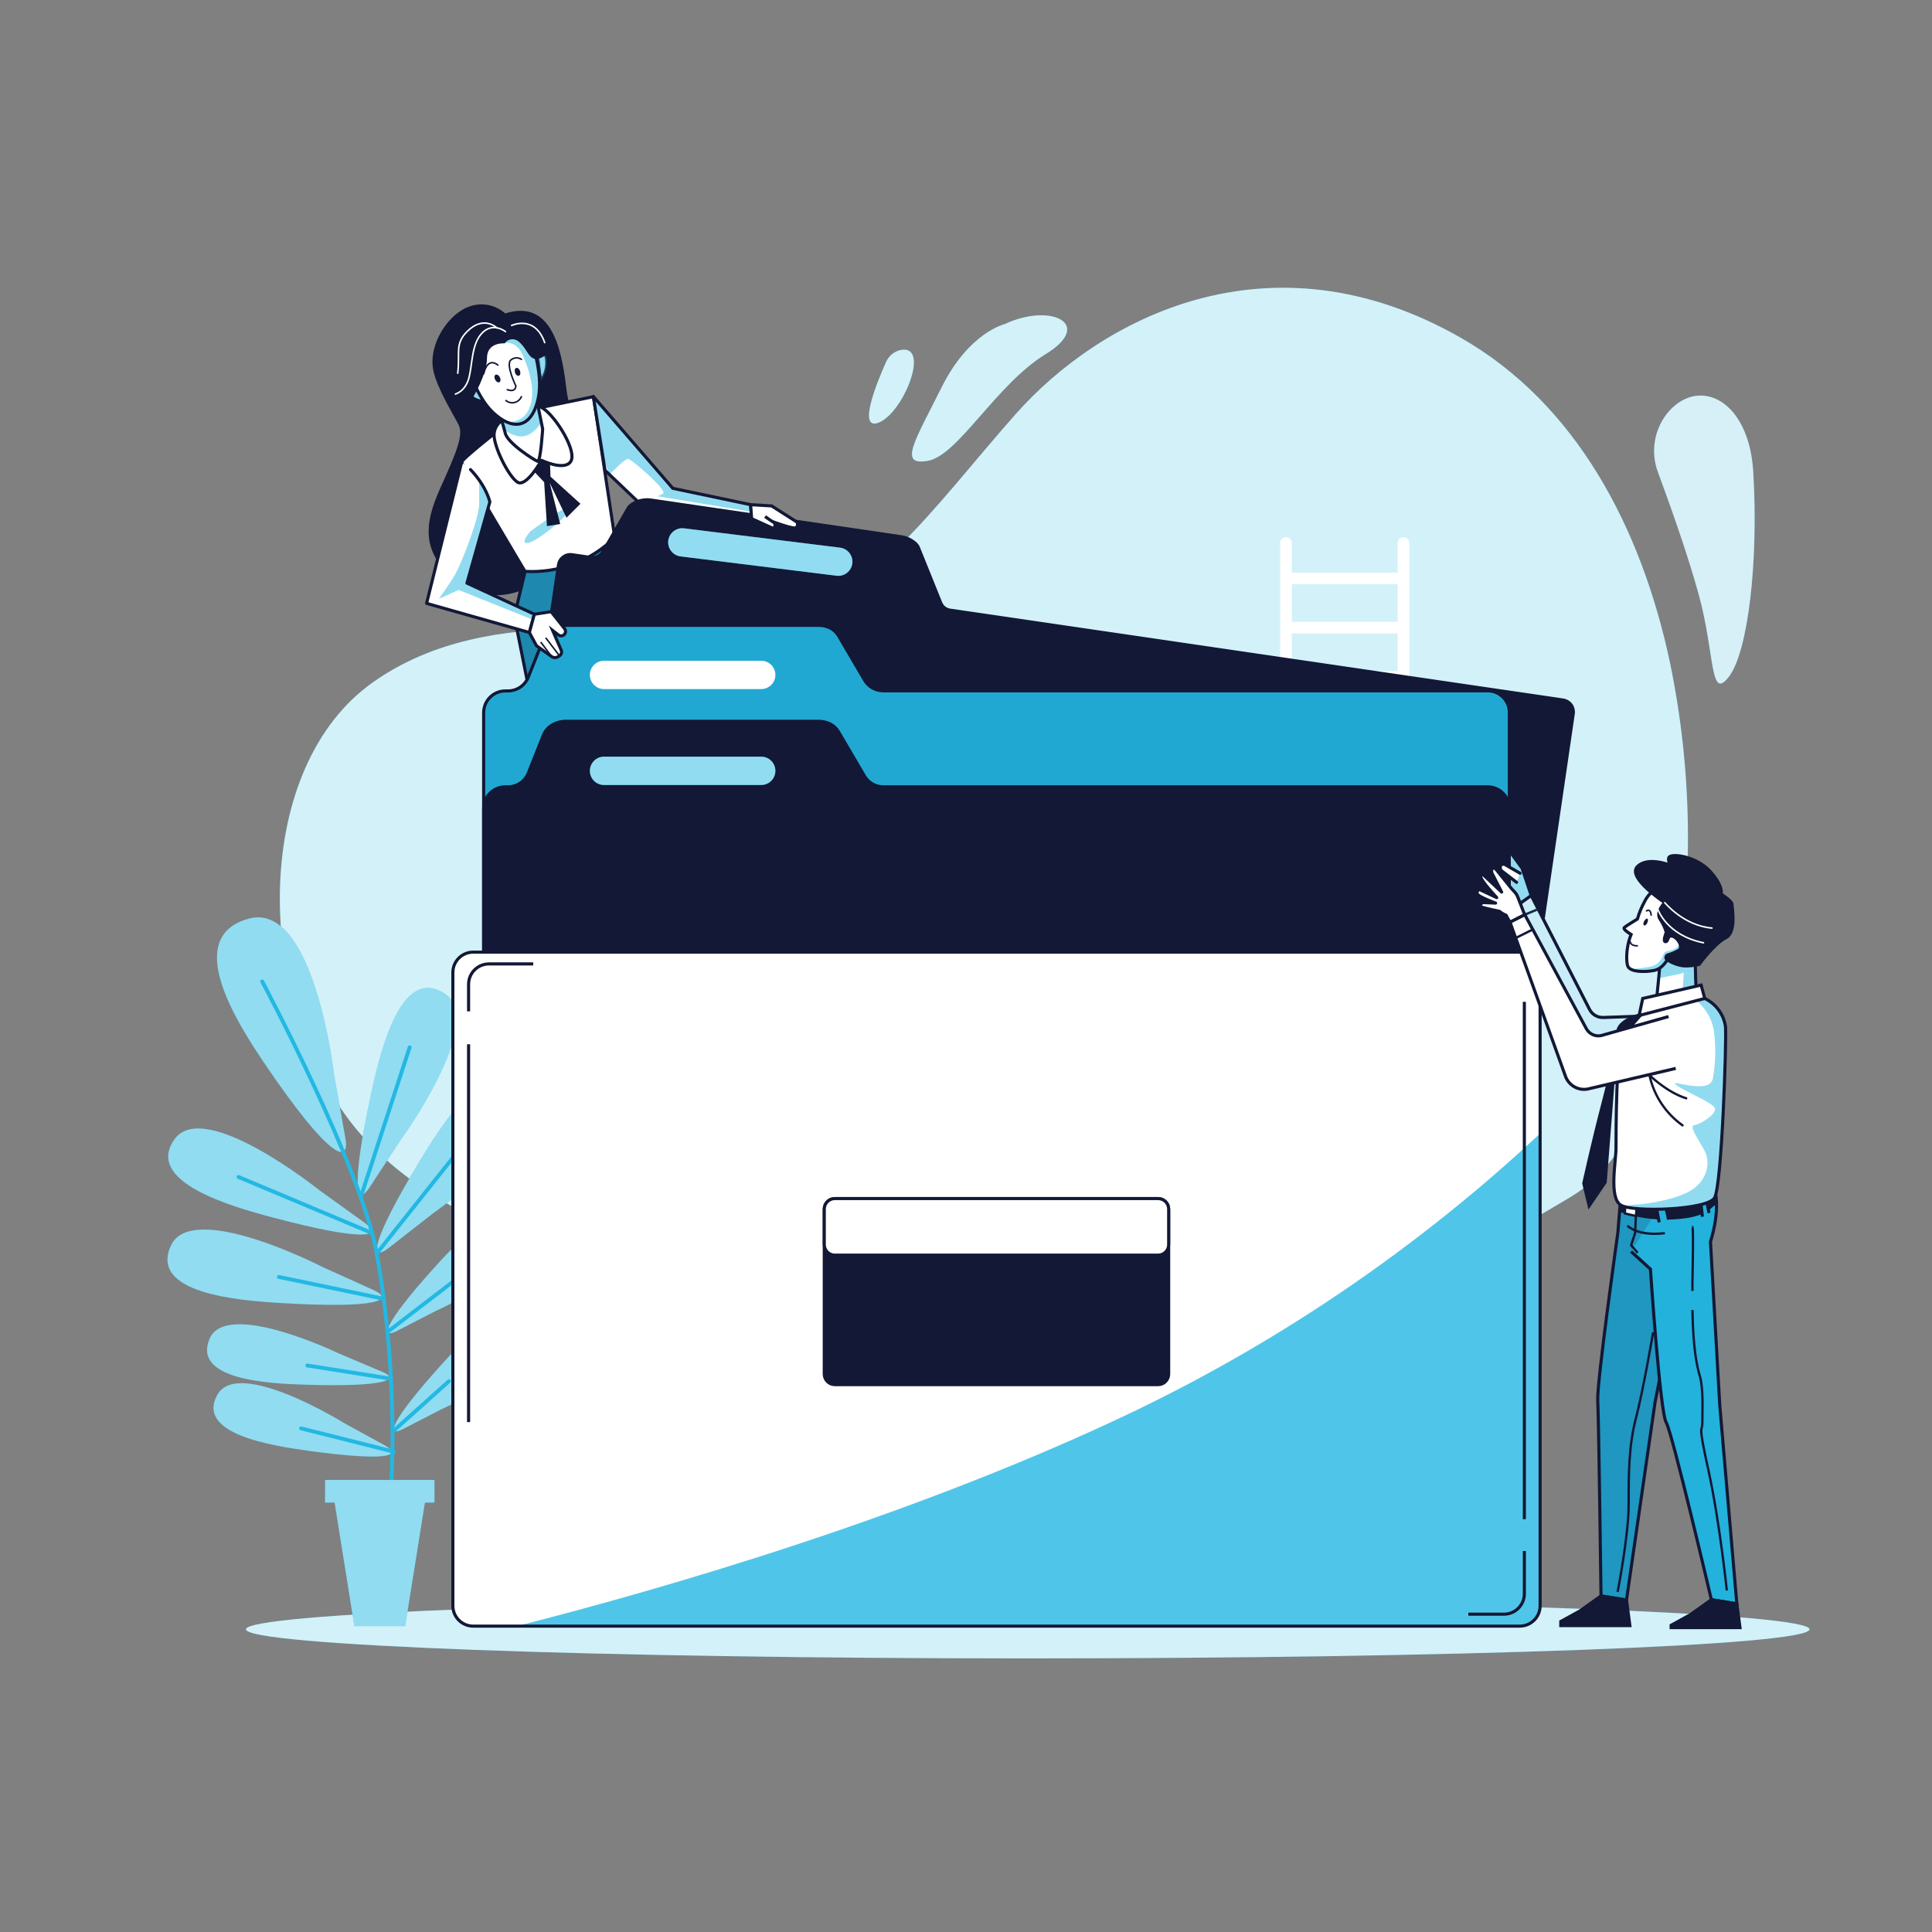 <svg width="623" height="623" viewBox="0 0 623 623" fill="none" xmlns="http://www.w3.org/2000/svg">
<rect x="0" y="0" width="623" height="623" fill="#808080" stroke="none"/>
<path d="M471.075 108.938C409.398 73.689 354.774 102.708 327.449 133.609C300.124 164.509 279.764 195.722 245.462 201.453C211.16 207.185 159.114 192.644 120.339 219.956C81.563 247.269 81.713 319.811 112.414 360.941C143.116 402.072 222.548 421.734 314.191 434.954C347.075 439.934 380.632 438.072 412.762 429.484L454.391 414.37C474.726 405.087 491.771 394.633 506.2 386.148C528.155 373.189 535.892 341.603 540.091 318.465C546.187 283.792 545.658 248.278 538.534 213.801C529.338 170.366 508.368 130.232 471.075 108.938Z" fill="#23B8E3"/>
<path opacity="0.8" d="M471.075 108.938C409.398 73.689 354.774 102.708 327.449 133.609C300.124 164.509 279.764 195.722 245.462 201.453C211.16 207.185 159.114 192.644 120.339 219.956C81.563 247.269 81.713 319.811 112.414 360.941C143.116 402.072 222.548 421.734 314.191 434.954C347.075 439.934 380.632 438.072 412.762 429.484L454.391 414.37C474.726 405.087 491.771 394.633 506.2 386.148C528.155 373.189 535.892 341.603 540.091 318.465C546.187 283.792 545.658 248.278 538.534 213.801C529.338 170.366 508.368 130.232 471.075 108.938Z" fill="white"/>
<path opacity="0.8" d="M565.36 152.112C563.965 129.086 548.24 121.535 538.272 132.5C535.904 135.174 534.317 138.449 533.686 141.966C533.056 145.482 533.405 149.105 534.696 152.436C538.197 161.893 544.215 178.676 547.804 191.809C553.087 211.197 551.318 226.174 557.485 218.249C563.653 210.325 567.117 181.193 565.36 152.112Z" fill="#23B8E3"/>
<path opacity="0.8" d="M565.36 152.112C563.965 129.086 548.24 121.535 538.272 132.5C535.904 135.174 534.317 138.449 533.686 141.966C533.056 145.482 533.405 149.105 534.696 152.436C538.197 161.893 544.215 178.676 547.804 191.809C553.087 211.197 551.318 226.174 557.485 218.249C563.653 210.325 567.117 181.193 565.36 152.112Z" fill="white"/>
<path d="M299.264 148.585C308.946 146.829 321.281 123.915 337.143 114.221C353.004 104.527 338.912 97.475 323.96 104.527C323.96 104.527 312.497 107.168 303.688 124.799C294.878 142.43 289.57 150.342 299.264 148.585Z" fill="#23B8E3"/>
<path opacity="0.8" d="M299.264 148.585C308.946 146.829 321.281 123.915 337.143 114.221C353.004 104.527 338.912 97.475 323.96 104.527C323.96 104.527 312.497 107.168 303.688 124.799C294.878 142.43 289.57 150.342 299.264 148.585Z" fill="white"/>
<path d="M283.403 136.25C291.265 133.098 299.837 111.691 290.879 112.788C289.747 112.952 288.676 113.405 287.771 114.104C286.865 114.802 286.154 115.722 285.708 116.775C282.842 123.142 276.325 139.079 283.403 136.25Z" fill="#23B8E3"/>
<path opacity="0.8" d="M283.403 136.25C291.265 133.098 299.837 111.691 290.879 112.788C289.747 112.952 288.676 113.405 287.771 114.104C286.865 114.802 286.154 115.722 285.708 116.775C282.842 123.142 276.325 139.079 283.403 136.25Z" fill="white"/>
<path d="M331.411 534.771C470.637 534.771 583.502 530.576 583.502 525.401C583.502 520.226 470.637 516.031 331.411 516.031C192.185 516.031 79.32 520.226 79.32 525.401C79.32 530.576 192.185 534.771 331.411 534.771Z" fill="#23B8E3"/>
<path opacity="0.8" d="M331.411 534.771C470.637 534.771 583.502 530.576 583.502 525.401C583.502 520.226 470.637 516.031 331.411 516.031C192.185 516.031 79.32 520.226 79.32 525.401C79.32 530.576 192.185 534.771 331.411 534.771Z" fill="white"/>
<path d="M452.572 173.194C452.076 173.194 451.601 173.391 451.251 173.741C450.9 174.092 450.703 174.567 450.703 175.063V184.645H416.55V175.063C416.55 174.567 416.353 174.092 416.003 173.741C415.652 173.391 415.177 173.194 414.681 173.194C414.186 173.194 413.71 173.391 413.36 173.741C413.009 174.092 412.812 174.567 412.812 175.063V416.413C412.812 416.909 413.009 417.384 413.36 417.735C413.71 418.085 414.186 418.282 414.681 418.282C415.177 418.282 415.652 418.085 416.003 417.735C416.353 417.384 416.55 416.909 416.55 416.413V362.424H450.703V416.413C450.703 416.909 450.9 417.384 451.251 417.735C451.601 418.085 452.076 418.282 452.572 418.282C453.068 418.282 453.543 418.085 453.894 417.735C454.244 417.384 454.441 416.909 454.441 416.413V175.026C454.431 174.536 454.23 174.071 453.881 173.728C453.531 173.386 453.061 173.194 452.572 173.194ZM450.703 358.723H416.55V346.612H450.703V358.723ZM450.703 342.862H416.55V330.763H450.703V342.862ZM450.703 327.013H416.55V314.951H450.703V327.013ZM450.703 311.176H416.55V299.165H450.703V311.176ZM450.703 295.352H416.55V283.477H450.703V295.352ZM450.703 279.577H416.55V267.628H450.703V279.577ZM450.703 263.878H416.55V251.817H450.703V263.878ZM450.703 248.029H416.55V235.967H450.703V248.029ZM450.703 232.217H416.55V220.118H450.703V232.217ZM450.703 216.368H416.55V204.244H450.703V216.368ZM450.703 200.506H416.55V188.383H450.703V200.506Z" fill="white"/>
<path d="M129.061 367.769C129.061 367.769 157.033 329.48 143.39 320.421C129.198 311.064 122.532 339.41 119.529 353.328C113.124 383.033 114.931 389.338 119.23 382.809L129.061 367.769Z" fill="#23B8E3"/>
<path opacity="0.5" d="M129.061 367.769C129.061 367.769 157.033 329.48 143.39 320.421C129.198 311.064 122.532 339.41 119.529 353.328C113.124 383.033 114.931 389.338 119.23 382.809L129.061 367.769Z" fill="white"/>
<path d="M139.552 391.319C139.552 391.319 178.44 364.181 168.459 351.247C158.08 337.778 142.567 362.461 135.203 374.622C119.491 400.639 119.167 407.193 125.348 402.408L139.552 391.319Z" fill="#23B8E3"/>
<path opacity="0.5" d="M139.552 391.319C139.552 391.319 178.44 364.181 168.459 351.247C158.08 337.778 142.567 362.461 135.203 374.622C119.491 400.639 119.167 407.193 125.348 402.408L139.552 391.319Z" fill="white"/>
<path d="M140.399 422.793C140.399 422.793 174.041 407.679 168.297 396.34C162.316 384.54 146.878 401.137 139.49 409.386C123.703 427.004 122.507 431.963 127.927 429.21L140.399 422.793Z" fill="#23B8E3"/>
<path opacity="0.5" d="M140.399 422.793C140.399 422.793 174.041 407.679 168.297 396.34C162.316 384.54 146.878 401.137 139.49 409.386C123.703 427.004 122.507 431.963 127.927 429.21L140.399 422.793Z" fill="white"/>
<path d="M142.393 454.404C142.393 454.404 176.035 439.29 170.303 427.951C164.31 416.164 148.885 432.748 141.483 441.009C125.709 458.628 124.5 463.587 129.933 460.821L142.393 454.404Z" fill="#23B8E3"/>
<path opacity="0.5" d="M142.393 454.404C142.393 454.404 176.035 439.29 170.303 427.951C164.31 416.164 148.885 432.748 141.483 441.009C125.709 458.628 124.5 463.587 129.933 460.821L142.393 454.404Z" fill="white"/>
<path d="M102.932 383.768C102.932 383.768 65.951 354.076 56.344 367.283C46.376 380.989 74.361 389.001 88.13 392.64C117.51 400.402 123.89 398.87 117.56 394.284L102.932 383.768Z" fill="#23B8E3"/>
<path opacity="0.5" d="M102.932 383.768C102.932 383.768 65.951 354.076 56.344 367.283C46.376 380.989 74.361 389.001 88.13 392.64C117.51 400.402 123.89 398.87 117.56 394.284L102.932 383.768Z" fill="white"/>
<path d="M104.029 408.576C104.029 408.576 61.889 386.821 55.098 401.685C48.033 417.148 77.065 419.391 91.232 420.214C121.572 421.983 127.528 419.217 120.413 415.977L104.029 408.576Z" fill="#23B8E3"/>
<path opacity="0.5" d="M104.029 408.576C104.029 408.576 61.889 386.821 55.098 401.685C48.033 417.148 77.065 419.391 91.232 420.214C121.572 421.983 127.528 419.217 120.413 415.977L104.029 408.576Z" fill="white"/>
<path d="M109.125 436.387C109.125 436.387 72.991 418.942 67.596 431.689C61.976 444.934 86.572 446.155 98.621 446.517C124.313 447.314 129.285 444.822 123.192 442.33L109.125 436.387Z" fill="#23B8E3"/>
<path opacity="0.5" d="M109.125 436.387C109.125 436.387 72.991 418.942 67.596 431.689C61.976 444.934 86.572 446.155 98.621 446.517C124.313 447.314 129.285 444.822 123.192 442.33L109.125 436.387Z" fill="white"/>
<path d="M110.894 458.852C110.894 458.852 76.803 437.67 70.088 449.769C63.097 462.341 87.432 466.166 99.368 467.811C124.837 471.324 130.033 469.393 124.289 466.191L110.894 458.852Z" fill="#23B8E3"/>
<path opacity="0.5" d="M110.894 458.852C110.894 458.852 76.803 437.67 70.088 449.769C63.097 462.341 87.432 466.166 99.368 467.811C124.837 471.324 130.033 469.393 124.289 466.191L110.894 458.852Z" fill="white"/>
<path d="M107.667 346.151C107.667 346.151 101.262 290.542 80.255 296.224C58.437 302.155 76.704 330.29 85.974 343.896C105.673 372.853 112.925 376.043 111.367 366.997L107.667 346.151Z" fill="#23B8E3"/>
<path opacity="0.5" d="M107.667 346.151C107.667 346.151 101.262 290.542 80.255 296.224C58.437 302.155 76.704 330.29 85.974 343.896C105.673 372.853 112.925 376.043 111.367 366.997L107.667 346.151Z" fill="white"/>
<path d="M84.554 316.484C84.554 316.484 116.526 376.392 121.485 404.202C127.192 436.15 128.114 471.835 124.176 499.796" stroke="#23B8E3" stroke-width="1.252" stroke-linecap="round" stroke-linejoin="round"/>
<path d="M116.439 385.699L132.101 337.728" stroke="#23B8E3" stroke-width="1.252" stroke-linecap="round" stroke-linejoin="round"/>
<path d="M121.485 404.202L150.965 367.134" stroke="#23B8E3" stroke-width="1.252" stroke-linecap="round" stroke-linejoin="round"/>
<path d="M119.604 397.462L76.916 379.532" stroke="#23B8E3" stroke-width="1.252" stroke-linecap="round" stroke-linejoin="round"/>
<path d="M125.186 429.309L157.283 404.713" stroke="#23B8E3" stroke-width="1.252" stroke-linecap="round" stroke-linejoin="round"/>
<path d="M123.479 418.756L89.949 411.778" stroke="#23B8E3" stroke-width="1.252" stroke-linecap="round" stroke-linejoin="round"/>
<path d="M125.086 444.436L99.119 440.324" stroke="#23B8E3" stroke-width="1.252" stroke-linecap="round" stroke-linejoin="round"/>
<path d="M127.279 461.057L144.748 445.408" stroke="#23B8E3" stroke-width="1.252" stroke-linecap="round" stroke-linejoin="round"/>
<path d="M126.93 468.097L97.088 460.596" stroke="#23B8E3" stroke-width="1.252" stroke-linecap="round" stroke-linejoin="round"/>
<path d="M104.826 477.23H140.1V484.532H137.023L130.656 524.367H114.271L107.904 484.532H104.826V477.23Z" fill="#23B8E3"/>
<path opacity="0.5" d="M104.826 477.23H140.1V484.532H137.023L130.656 524.367H114.271L107.904 484.532H104.826V477.23Z" fill="white"/>
<path d="M162.914 101.075C161.385 99.709 159.518 98.777 157.506 98.376C155.495 97.975 153.413 98.12 151.476 98.795C144.623 101.075 138.057 110.981 139.714 119.367C140.873 125.173 146.255 133.733 147.888 136.998C149.52 140.262 147.227 145.782 142.044 157.245C136.861 168.708 134.855 179.461 149.881 188.931C164.908 198.401 181.916 183.374 190.638 172.596C199.36 161.818 184.096 136.998 182.788 126.494C181.48 115.99 179.237 95.855 162.914 101.075Z" fill="#121835"/>
<path d="M198.239 173.319C194.5 177.06 189.982 179.93 185.007 181.726C180.032 183.522 174.722 184.2 169.456 183.71L165.855 198.724L172.708 233.002L217.452 209.814L207.322 183.648L198.239 173.319Z" fill="#23B8E3" stroke="#121835" stroke-linecap="round" stroke-linejoin="round"/>
<path opacity="0.3" d="M198.239 173.319C194.5 177.06 189.982 179.93 185.007 181.726C180.032 183.522 174.722 184.2 169.456 183.71L165.855 198.724L172.708 233.002L217.452 209.814L207.322 183.648L198.239 173.319Z" fill="#121835"/>
<path d="M198.239 173.319L191.386 127.914L171.076 132.076L160.946 138.605C160.946 138.605 148.86 148.087 148.86 149.059C148.86 150.031 169.306 184.246 169.306 184.246C174.626 184.561 179.952 183.75 184.938 181.867C189.923 179.984 194.455 177.071 198.239 173.319Z" fill="white"/>
<path d="M198.239 173.319L191.386 127.914L171.076 132.076L160.946 138.605C160.946 138.605 148.86 148.087 148.86 149.059C148.86 150.031 169.306 184.246 169.306 184.246C174.626 184.561 179.952 183.75 184.938 181.867C189.923 179.984 194.455 177.071 198.239 173.319Z" stroke="#121835" stroke-linecap="round" stroke-linejoin="round"/>
<path opacity="0.5" d="M170.989 171.375C170.989 171.375 185.305 160.759 183.984 163.899C182.664 167.039 172.77 174.876 170.116 175.113C167.462 175.349 170.989 171.375 170.989 171.375Z" fill="#23B8E3"/>
<path d="M171.425 151.215L171.985 151.8L175.474 155.488L176.371 169.655L180.645 168.982L177.268 155.713L182.676 166.952L187.174 162.453L177.505 153.682L177.268 146.716L172.322 144.237" fill="#121835"/>
<path d="M163.562 134.394C163.562 134.394 159.314 136.35 159.314 140.262C159.314 144.175 163.911 153.482 166.79 155.438C169.668 157.395 174.602 148.436 174.602 148.436C174.602 148.436 182.078 152.024 184.072 148.76C186.065 145.495 179.499 134.717 175.262 131.777C171.026 128.836 163.562 134.394 163.562 134.394Z" fill="white" stroke="#121835" stroke-linecap="round" stroke-linejoin="round"/>
<path d="M159.974 130.469C161.142 133.453 162.124 136.508 162.914 139.614C163.562 142.879 172.384 148.436 173.356 148.76C174.328 149.084 174.988 138.306 174.988 138.306L172.384 125.572L159.974 130.469Z" fill="white"/>
<g style="mix-blend-mode:multiply" opacity="0.5">
<path d="M172.658 126.93C172.11 126.776 171.552 126.66 170.989 126.581L161.98 129.758L160.796 132.848C161.394 134.518 162.154 136.761 162.615 138.58C164.092 139.771 165.877 140.518 167.761 140.736C170.465 140.922 172.845 138.829 174.527 136.262L172.658 126.93Z" fill="#23B8E3"/>
</g>
<path d="M159.974 130.469C161.142 133.453 162.124 136.508 162.914 139.614C163.562 142.879 172.384 148.436 173.356 148.76C174.328 149.084 174.988 138.306 174.988 138.306L172.384 125.572L159.974 130.469Z" stroke="#121835" stroke-linecap="round" stroke-linejoin="round"/>
<path d="M154.093 124.911C154.093 124.911 150.492 121.983 150.492 124.911C150.492 127.84 153.769 129.484 156.373 129.484" fill="white"/>
<path d="M154.093 124.911C154.093 124.911 150.492 121.983 150.492 124.911C150.492 127.84 153.769 129.484 156.373 129.484" stroke="#121835" stroke-linecap="round" stroke-linejoin="round"/>
<path d="M173.356 115.442C173.356 115.442 175.649 111.853 176.297 115.778C176.595 118.333 175.894 120.905 174.34 122.955L173.356 115.442Z" fill="white" stroke="#121835" stroke-linecap="round" stroke-linejoin="round"/>
<g opacity="0.5">
<path d="M154.093 124.911C154.093 124.911 150.492 121.983 150.492 124.911C150.492 127.84 153.769 129.484 156.373 129.484" fill="#23B8E3"/>
<path d="M154.093 124.911C154.093 124.911 150.492 121.983 150.492 124.911C150.492 127.84 153.769 129.484 156.373 129.484" stroke="#121835" stroke-linecap="round" stroke-linejoin="round"/>
</g>
<path opacity="0.5" d="M173.356 115.442C173.356 115.442 175.649 111.853 176.297 115.778C176.595 118.333 175.894 120.905 174.34 122.955L173.356 115.442Z" fill="#23B8E3" stroke="#121835" stroke-linecap="round" stroke-linejoin="round"/>
<path d="M150.043 115.467C150.043 115.467 152.847 127.142 158.865 132.911C164.883 138.68 171.325 138.73 173.555 128.45C175.387 119.977 170.839 108.676 170.839 108.676C170.839 108.676 156.161 96.59 150.043 115.467Z" fill="white"/>
<g style="mix-blend-mode:multiply" opacity="0.5">
<path d="M160.497 104.876L162.777 110.607C162.777 110.607 166.366 109.81 168.384 114.146C170.403 118.482 172.434 124.837 171.275 129.758C170.166 134.443 167.537 135.988 163.488 136.101C167.899 137.982 171.898 136.1 173.555 128.425C175.387 119.952 170.839 108.651 170.839 108.651C170.839 108.651 165.868 104.577 160.497 104.876Z" fill="#23B8E3"/>
</g>
<path d="M150.043 115.467C150.043 115.467 152.847 127.142 158.865 132.911C164.883 138.68 171.325 138.73 173.555 128.45C175.387 119.977 170.839 108.676 170.839 108.676C170.839 108.676 156.161 96.59 150.043 115.467Z" stroke="#121835" stroke-linecap="round" stroke-linejoin="round"/>
<path d="M161.183 121.634C161.531 122.295 161.469 123.005 161.045 123.229C160.622 123.454 159.999 123.092 159.662 122.432C159.326 121.772 159.376 121.074 159.799 120.849C160.223 120.625 160.846 120.987 161.183 121.634Z" fill="#121835"/>
<path d="M167.687 119.616C167.936 120.314 167.774 121.011 167.325 121.161C166.877 121.31 166.304 120.887 166.079 120.189C165.855 119.491 165.992 118.794 166.441 118.644C166.889 118.495 167.437 118.943 167.687 119.616Z" fill="#121835"/>
<path d="M168.135 115.878C167.626 115.536 167.019 115.37 166.407 115.406C165.795 115.442 165.212 115.678 164.746 116.077C162.952 117.473 166.341 124.463 166.341 124.463C166.341 124.463 166.403 126.668 163.575 125.647" stroke="#121835" stroke-width="0.5" stroke-linecap="round" stroke-linejoin="round"/>
<path d="M168.135 127.914C167.941 128.373 167.643 128.781 167.265 129.105C166.886 129.428 166.437 129.66 165.954 129.781C165.471 129.902 164.966 129.908 164.48 129.801C163.993 129.693 163.538 129.474 163.151 129.16" stroke="#121835" stroke-width="0.5" stroke-linecap="round" stroke-linejoin="round"/>
<path d="M160.547 117.734C160.547 117.734 157.357 114.732 155.962 120.526" stroke="#121835" stroke-width="0.5" stroke-linecap="round" stroke-linejoin="round"/>
<path d="M171.026 104.975C167.525 101.935 164.696 101.973 163.463 102.371C162.308 101.651 160.995 101.223 159.638 101.125C149.844 99.817 148.536 107.355 148.536 114.52C148.536 121.684 142.306 130.194 146.579 131.179C147.749 131.459 148.98 131.318 150.056 130.78C151.132 130.243 151.983 129.342 152.461 128.238C152.461 128.238 157.033 120.762 157.033 115.492C157.033 110.221 162.728 110.719 162.728 110.719C162.973 110.357 163.295 110.051 163.67 109.824C164.045 109.597 164.464 109.454 164.9 109.404C165.336 109.354 165.777 109.399 166.193 109.536C166.61 109.673 166.992 109.898 167.313 110.196C169.905 112.414 170.204 115.018 172.297 115.691C174.39 116.364 177.891 113 177.891 113C175.897 110.087 173.595 107.397 171.026 104.975Z" fill="#121835"/>
<path d="M163.002 106.932C163.002 106.932 159.064 103.767 155.526 107.318C151.987 110.869 152.373 117.585 151.19 121.933C150.006 126.282 146.841 127.067 146.841 127.067" stroke="white" stroke-width="0.5" stroke-linecap="round" stroke-linejoin="round"/>
<path d="M160.248 105.748C160.248 105.748 155.999 101.536 150.654 106.869C146.579 110.956 148.399 113.635 147.601 120.351" stroke="white" stroke-width="0.5" stroke-linecap="round" stroke-linejoin="round"/>
<path d="M164.983 104.951C164.983 104.951 172.459 101.399 175.649 110.483" stroke="white" stroke-width="0.5" stroke-linecap="round" stroke-linejoin="round"/>
<path d="M148.86 149.084L137.558 194.563L170.702 203.958L172.334 198.077L150.567 188.034L157.955 161.868C157.955 161.868 156.984 156.971 151.725 151.426" fill="white"/>
<g style="mix-blend-mode:multiply" opacity="0.5">
<path d="M172.384 198.114L150.617 188.071L158.005 161.905C157.427 159.733 156.487 157.673 155.227 155.812L154.516 155.276V162.503C154.516 167.126 148.735 181.866 146.704 185.33C144.673 188.794 141.508 193.13 141.508 193.13L147.863 190.239L171.948 199.883L172.384 198.114Z" fill="#23B8E3"/>
</g>
<path d="M148.86 149.084L137.558 194.563L170.702 203.958L172.334 198.077L150.567 188.034L157.955 161.868C157.955 161.868 156.984 156.971 151.725 151.426" stroke="#121835" stroke-linecap="round" stroke-linejoin="round"/>
<path d="M242.048 162.74L216.954 157.469L191.323 127.852L195.111 151.676L210.836 166.652L242.434 168.098L242.048 162.74Z" fill="white"/>
<g style="mix-blend-mode:multiply" opacity="0.5">
<path d="M191.323 127.852L194.376 146.866L196.32 152.809L196.569 153.034C197.304 152.274 201.453 147.962 202.512 147.962C203.571 147.962 215.521 158.367 213.789 159.176L212.044 160.036L241.811 164.945L242.023 162.665L216.978 157.407L191.323 127.852Z" fill="#23B8E3"/>
</g>
<path d="M242.048 162.74L216.954 157.469L191.323 127.852L195.111 151.676L210.836 166.652L242.434 168.098L242.048 162.74Z" stroke="#121835" stroke-linecap="round" stroke-linejoin="round"/>
<path d="M476.309 414.918L156.747 368.093C155.731 367.942 154.816 367.394 154.204 366.57C153.592 365.745 153.332 364.711 153.482 363.695L180.097 182.14C180.17 181.638 180.342 181.154 180.602 180.718C180.862 180.282 181.205 179.902 181.613 179.598C182.02 179.295 182.483 179.075 182.976 178.951C183.468 178.827 183.98 178.802 184.483 178.876L190.538 179.76C191.305 179.875 192.089 179.756 192.787 179.418C193.486 179.08 194.065 178.539 194.451 177.866L202.487 163.973C202.732 163.537 203.062 163.156 203.459 162.852C205.341 161.492 207.679 160.919 209.976 161.257L290.53 173.069C292.337 173.329 294.02 174.138 295.352 175.387C295.707 175.743 295.987 176.166 296.174 176.633L303.339 194.376C303.59 195.003 304.002 195.554 304.534 195.972C305.065 196.389 305.697 196.66 306.367 196.756L504.044 225.738C505.06 225.886 505.976 226.431 506.59 227.253C507.204 228.075 507.468 229.108 507.321 230.124L480.707 411.666C480.553 412.68 480.004 413.591 479.179 414.2C478.355 414.81 477.323 415.068 476.309 414.918Z" fill="#121835" stroke="#121835" stroke-miterlimit="10"/>
<path d="M479.71 414.033H162.964C162.045 414.033 161.134 413.852 160.285 413.5C159.435 413.148 158.663 412.632 158.013 411.982C157.363 411.332 156.847 410.56 156.495 409.71C156.143 408.861 155.962 407.95 155.962 407.031V229.8C155.962 227.942 156.7 226.161 158.013 224.848C159.326 223.535 161.107 222.797 162.964 222.797H163.824C165.226 222.794 166.595 222.373 167.756 221.587C168.917 220.801 169.817 219.687 170.341 218.386L175.163 206.263C175.702 204.863 176.687 203.681 177.966 202.899C179.34 202.087 180.906 201.657 182.502 201.653H263.915C265.009 201.651 266.095 201.85 267.117 202.238C268.538 202.811 269.724 203.847 270.482 205.179L278.768 219.296C279.385 220.35 280.268 221.225 281.328 221.833C282.388 222.44 283.589 222.76 284.811 222.76H479.71C481.567 222.76 483.348 223.498 484.662 224.811C485.975 226.124 486.713 227.905 486.713 229.762V407.031C486.713 407.95 486.531 408.861 486.179 409.71C485.828 410.56 485.312 411.332 484.662 411.982C484.011 412.632 483.239 413.148 482.39 413.5C481.54 413.852 480.63 414.033 479.71 414.033Z" fill="#23B8E3"/>
<path opacity="0.1" d="M479.71 414.033H162.964C162.045 414.033 161.134 413.852 160.285 413.5C159.435 413.148 158.663 412.632 158.013 411.982C157.363 411.332 156.847 410.56 156.495 409.71C156.143 408.861 155.962 407.95 155.962 407.031V229.8C155.962 227.942 156.7 226.161 158.013 224.848C159.326 223.535 161.107 222.797 162.964 222.797H163.824C165.226 222.794 166.595 222.373 167.756 221.587C168.917 220.801 169.817 219.687 170.341 218.386L175.163 206.263C175.702 204.863 176.687 203.681 177.966 202.899C179.34 202.087 180.906 201.657 182.502 201.653H263.915C265.009 201.651 266.095 201.85 267.117 202.238C268.538 202.811 269.724 203.847 270.482 205.179L278.768 219.296C279.385 220.35 280.268 221.225 281.328 221.833C282.388 222.44 283.589 222.76 284.811 222.76H479.71C481.567 222.76 483.348 223.498 484.662 224.811C485.975 226.124 486.713 227.905 486.713 229.762V407.031C486.713 407.95 486.531 408.861 486.179 409.71C485.828 410.56 485.312 411.332 484.662 411.982C484.011 412.632 483.239 413.148 482.39 413.5C481.54 413.852 480.63 414.033 479.71 414.033Z" fill="#121835"/>
<path d="M479.71 414.033H162.964C162.045 414.033 161.134 413.852 160.285 413.5C159.435 413.148 158.663 412.632 158.013 411.982C157.363 411.332 156.847 410.56 156.495 409.71C156.143 408.861 155.962 407.95 155.962 407.031V229.8C155.962 227.942 156.7 226.161 158.013 224.848C159.326 223.535 161.107 222.797 162.964 222.797H163.824C165.226 222.794 166.595 222.373 167.756 221.587C168.917 220.801 169.817 219.687 170.341 218.386L175.163 206.263C175.702 204.863 176.687 203.681 177.966 202.899C179.34 202.087 180.906 201.657 182.502 201.653H263.915C265.009 201.651 266.095 201.85 267.117 202.238C268.538 202.811 269.724 203.847 270.482 205.179L278.768 219.296C279.385 220.35 280.268 221.225 281.328 221.833C282.388 222.44 283.589 222.76 284.811 222.76H479.71C481.567 222.76 483.348 223.498 484.662 224.811C485.975 226.124 486.713 227.905 486.713 229.762V407.031C486.713 407.95 486.531 408.861 486.179 409.71C485.828 410.56 485.312 411.332 484.662 411.982C484.011 412.632 483.239 413.148 482.39 413.5C481.54 413.852 480.63 414.033 479.71 414.033V414.033Z" stroke="#121835" stroke-miterlimit="10"/>
<path d="M245.462 222.199H194.775C193.565 222.199 192.405 221.719 191.55 220.863C190.695 220.008 190.214 218.848 190.214 217.639C190.213 217.039 190.329 216.445 190.558 215.89C190.786 215.335 191.122 214.831 191.546 214.406C191.969 213.981 192.473 213.644 193.027 213.414C193.581 213.184 194.175 213.066 194.775 213.066H245.462C246.675 213.066 247.838 213.548 248.695 214.405C249.553 215.263 250.035 216.426 250.035 217.639C250.035 218.239 249.916 218.833 249.686 219.387C249.457 219.941 249.119 220.444 248.695 220.868C248.27 221.292 247.766 221.627 247.211 221.856C246.656 222.084 246.062 222.201 245.462 222.199Z" fill="white"/>
<path d="M479.71 444.959H162.964C161.107 444.959 159.326 444.221 158.013 442.908C156.7 441.595 155.962 439.814 155.962 437.956V260.725C155.962 258.868 156.7 257.087 158.013 255.774C159.326 254.461 161.107 253.723 162.964 253.723H163.824C165.226 253.722 166.596 253.301 167.758 252.515C168.919 251.729 169.819 250.614 170.341 249.312L175.163 237.201C175.698 235.8 176.685 234.616 177.966 233.837C179.338 233.02 180.905 232.59 182.502 232.591H263.915C265.009 232.59 266.095 232.788 267.117 233.176C268.542 233.75 269.729 234.791 270.482 236.129L278.768 250.259C279.385 251.313 280.268 252.188 281.328 252.796C282.388 253.403 283.589 253.723 284.811 253.723H479.71C481.567 253.723 483.348 254.461 484.662 255.774C485.975 257.087 486.713 258.868 486.713 260.725V437.956C486.713 439.814 485.975 441.595 484.662 442.908C483.348 444.221 481.567 444.959 479.71 444.959Z" fill="#121835" stroke="#121835" stroke-miterlimit="10"/>
<path d="M269.747 185.654L219.458 179.424C218.257 179.271 217.165 178.65 216.42 177.695C215.675 176.74 215.339 175.53 215.483 174.328C215.636 173.125 216.259 172.032 217.217 171.289C218.175 170.546 219.389 170.214 220.592 170.365L270.868 176.595C272.07 176.745 273.165 177.366 273.91 178.321C274.655 179.277 274.991 180.489 274.843 181.692C274.769 182.287 274.578 182.861 274.282 183.383C273.986 183.904 273.59 184.362 273.116 184.73C272.643 185.098 272.102 185.369 271.523 185.527C270.945 185.686 270.341 185.729 269.747 185.654Z" fill="#23B8E3"/>
<path opacity="0.5" d="M269.747 185.654L219.458 179.424C218.257 179.271 217.165 178.65 216.42 177.695C215.675 176.74 215.339 175.53 215.483 174.328C215.636 173.125 216.259 172.032 217.217 171.289C218.175 170.546 219.389 170.214 220.592 170.365L270.868 176.595C272.07 176.745 273.165 177.366 273.91 178.321C274.655 179.277 274.991 180.489 274.843 181.692C274.769 182.287 274.578 182.861 274.282 183.383C273.986 183.904 273.59 184.362 273.116 184.73C272.643 185.098 272.102 185.369 271.523 185.527C270.945 185.686 270.341 185.729 269.747 185.654Z" fill="white"/>
<path d="M245.462 253.137H194.775C194.175 253.137 193.581 253.019 193.027 252.789C192.473 252.559 191.969 252.222 191.546 251.797C191.122 251.372 190.786 250.868 190.558 250.313C190.329 249.759 190.213 249.164 190.214 248.564C190.214 247.354 190.694 246.193 191.549 245.335C192.404 244.478 193.564 243.995 194.775 243.992H245.462C246.675 243.992 247.838 244.473 248.695 245.331C249.553 246.189 250.035 247.352 250.035 248.564C250.035 249.777 249.553 250.94 248.695 251.798C247.838 252.655 246.675 253.137 245.462 253.137Z" fill="#23B8E3"/>
<path opacity="0.5" d="M245.462 253.137H194.775C194.175 253.137 193.581 253.019 193.027 252.789C192.473 252.559 191.969 252.222 191.546 251.797C191.122 251.372 190.786 250.868 190.558 250.313C190.329 249.759 190.213 249.164 190.214 248.564C190.214 247.354 190.694 246.193 191.549 245.335C192.404 244.478 193.564 243.995 194.775 243.992H245.462C246.675 243.992 247.838 244.473 248.695 245.331C249.553 246.189 250.035 247.352 250.035 248.564C250.035 249.777 249.553 250.94 248.695 251.798C247.838 252.655 246.675 253.137 245.462 253.137Z" fill="white"/>
<path d="M490.064 307.027H152.598C148.971 307.027 146.031 309.967 146.031 313.593V517.8C146.031 521.427 148.971 524.367 152.598 524.367H490.064C493.691 524.367 496.631 521.427 496.631 517.8V313.593C496.631 309.967 493.691 307.027 490.064 307.027Z" fill="white"/>
<g style="mix-blend-mode:multiply">
<path d="M496.631 365.526C457.768 401.848 413.612 432.055 365.676 455.114C294.841 488.993 213.876 512.343 166.702 524.367H490.052C490.915 524.368 491.77 524.2 492.568 523.87C493.367 523.541 494.092 523.058 494.703 522.448C495.314 521.838 495.799 521.113 496.13 520.316C496.46 519.518 496.631 518.664 496.631 517.8V365.526Z" fill="#23B8E3"/>
</g>
<path opacity="0.2" d="M496.631 365.526C457.768 401.848 413.612 432.055 365.676 455.114C294.841 488.993 213.876 512.343 166.702 524.367H490.052C490.915 524.368 491.77 524.2 492.568 523.87C493.367 523.541 494.092 523.058 494.703 522.448C495.314 521.838 495.799 521.113 496.13 520.316C496.46 519.518 496.631 518.664 496.631 517.8V365.526Z" fill="white"/>
<path d="M490.064 307.027H152.598C148.971 307.027 146.031 309.967 146.031 313.593V517.8C146.031 521.427 148.971 524.367 152.598 524.367H490.064C493.691 524.367 496.631 521.427 496.631 517.8V313.593C496.631 309.967 493.691 307.027 490.064 307.027Z" stroke="#121835" stroke-miterlimit="10"/>
<path d="M151.102 326.116V317.394C151.106 315.651 151.8 313.981 153.034 312.75C154.267 311.519 155.939 310.827 157.681 310.827H171.948" stroke="#121835" stroke-miterlimit="10"/>
<path d="M151.102 458.578V336.744" stroke="#121835" stroke-miterlimit="10"/>
<path d="M491.547 500.144V513.938C491.549 514.801 491.38 515.656 491.051 516.454C490.722 517.252 490.238 517.978 489.628 518.589C489.018 519.2 488.294 519.685 487.496 520.015C486.699 520.346 485.844 520.516 484.981 520.516H473.48" stroke="#121835" stroke-miterlimit="10"/>
<path d="M491.547 323.05V489.89" stroke="#121835" stroke-miterlimit="10"/>
<path d="M373.451 386.497H269.198C267.32 386.497 265.797 388.02 265.797 389.898V443.09C265.797 444.969 267.32 446.491 269.198 446.491H373.451C375.33 446.491 376.853 444.969 376.853 443.09V389.898C376.853 388.02 375.33 386.497 373.451 386.497Z" fill="#121835" stroke="#121835" stroke-miterlimit="10"/>
<path d="M373.451 386.497H269.198C267.32 386.497 265.797 388.02 265.797 389.898V401.336C265.797 403.215 267.32 404.738 269.198 404.738H373.451C375.33 404.738 376.853 403.215 376.853 401.336V389.898C376.853 388.02 375.33 386.497 373.451 386.497Z" fill="white" stroke="#121835" stroke-miterlimit="10"/>
<path d="M170.702 203.958L172.982 208.207L177.829 211.695C178.134 211.919 178.499 212.046 178.877 212.059C179.255 212.073 179.628 211.972 179.947 211.77L180.371 211.496C180.679 211.309 180.909 211.016 181.016 210.672C181.124 210.328 181.103 209.957 180.957 209.627L178.203 203.297L180.059 204.743C180.354 204.97 180.726 205.073 181.095 205.032C181.465 204.99 181.804 204.806 182.041 204.518C182.246 204.262 182.358 203.943 182.358 203.615C182.358 203.287 182.246 202.968 182.041 202.712L177.717 197.242L172.309 198.077L170.702 203.958Z" fill="white" stroke="#121835" stroke-miterlimit="10"/>
<path d="M180.421 211.496L176.085 205.802" stroke="#121835" stroke-width="0.5" stroke-linecap="round" stroke-linejoin="round"/>
<path d="M177.879 211.695L174.477 207.185" stroke="#121835" stroke-width="0.5" stroke-linecap="round" stroke-linejoin="round"/>
<path d="M242.048 162.74L248.826 163.139L257.075 168.409C257.075 168.409 257.536 170.017 256.389 170.241C255.243 170.465 249.05 168.185 249.05 168.185L242.434 168.098L242.048 162.74Z" fill="white" stroke="#121835" stroke-miterlimit="10"/>
<path d="M242.397 167.263L249.512 170.478C249.512 170.478 250.658 168.87 249.05 168.185L246.708 166.578" fill="white"/>
<path d="M242.397 167.263L249.512 170.478C249.512 170.478 250.658 168.87 249.05 168.185L246.708 166.578" stroke="#121835" stroke-linejoin="round"/>
<path d="M493.752 288.773L490.812 279.976L487.51 275.453C487.456 275.371 487.375 275.308 487.282 275.276C487.189 275.244 487.087 275.243 486.993 275.274C486.9 275.306 486.819 275.367 486.764 275.449C486.708 275.531 486.682 275.629 486.688 275.727V288.76L489.18 292.037L493.752 288.773Z" fill="white"/>
<path d="M541.674 327.237L517.003 328.109C516.092 328.141 515.192 327.913 514.406 327.452C513.621 326.991 512.983 326.315 512.567 325.505L493.752 288.773C493.752 288.773 489.516 291.066 489.192 292.037C488.868 293.009 503.122 328.757 507.496 339.734C507.864 340.656 508.508 341.441 509.34 341.981C510.173 342.521 511.152 342.789 512.143 342.75L539.717 341.578" fill="white"/>
<path d="M541.674 327.237L517.003 328.109C516.092 328.141 515.192 327.913 514.406 327.452C513.621 326.991 512.983 326.315 512.567 325.505L493.752 288.773C493.752 288.773 489.516 291.066 489.192 292.037C488.868 293.009 503.122 328.757 507.496 339.734C507.864 340.656 508.508 341.441 509.34 341.981C510.173 342.521 511.152 342.789 512.143 342.75L539.717 341.578" stroke="#121835" stroke-miterlimit="10"/>
<path d="M495.559 293.346L491.697 294.941" stroke="#121835" stroke-width="0.75" stroke-miterlimit="10"/>
<g opacity="0.5">
<g opacity="0.5">
<path d="M541.674 327.237L517.003 328.109C516.092 328.141 515.192 327.913 514.406 327.452C513.621 326.991 512.983 326.315 512.567 325.505L493.752 288.773C493.752 288.773 489.516 291.066 489.192 292.037C488.868 293.009 503.122 328.757 507.496 339.734C507.864 340.656 508.508 341.441 509.34 341.981C510.173 342.521 511.152 342.789 512.143 342.75L539.717 341.578" fill="#23B8E3"/>
<path d="M541.674 327.237L517.003 328.109C516.092 328.141 515.192 327.913 514.406 327.452C513.621 326.991 512.983 326.315 512.567 325.505L493.752 288.773C493.752 288.773 489.516 291.066 489.192 292.037C488.868 293.009 503.122 328.757 507.496 339.734C507.864 340.656 508.508 341.441 509.34 341.981C510.173 342.521 511.152 342.789 512.143 342.75L539.717 341.578" stroke="#121835" stroke-miterlimit="10"/>
</g>
<path opacity="0.5" d="M495.559 293.346L491.697 294.941" stroke="#121835" stroke-width="0.75" stroke-miterlimit="10"/>
</g>
<path d="M493.752 288.773L490.812 279.976L487.51 275.453C487.456 275.371 487.375 275.308 487.282 275.276C487.189 275.244 487.087 275.243 486.993 275.274C486.9 275.306 486.819 275.367 486.764 275.449C486.708 275.531 486.682 275.629 486.688 275.727V288.76L489.18 292.037L493.752 288.773Z" fill="#23B8E3"/>
<path opacity="0.5" d="M493.752 288.773L490.812 279.976L487.51 275.453C487.456 275.371 487.375 275.308 487.282 275.276C487.189 275.244 487.087 275.243 486.993 275.274C486.9 275.306 486.819 275.367 486.764 275.449C486.708 275.531 486.682 275.629 486.688 275.727V288.76L489.18 292.037L493.752 288.773Z" fill="white"/>
<path d="M493.752 288.773L490.812 279.976L487.51 275.453C487.456 275.371 487.375 275.308 487.282 275.276C487.189 275.244 487.087 275.243 486.993 275.274C486.9 275.306 486.819 275.367 486.764 275.449C486.708 275.531 486.682 275.629 486.688 275.727V288.76L489.18 292.037L493.752 288.773Z" stroke="#121835" stroke-miterlimit="10"/>
<path d="M549.312 304.024C548.127 305.525 547.277 307.263 546.82 309.12C546.458 311.512 547.031 320.72 547.031 320.72L534.198 322.166C534.198 322.166 535.169 312.808 535.219 311.251C535.63 309.319 536.448 307.498 537.62 305.908C538.791 304.318 540.287 302.996 542.01 302.03C546.421 299.862 550.171 300.921 549.312 304.024Z" fill="white"/>
<g style="mix-blend-mode:multiply" opacity="0.5">
<path d="M549.224 304.124C546.894 303.488 544.066 302.778 541.674 302.205C540.029 303.184 538.604 304.491 537.487 306.045C536.37 307.6 535.585 309.367 535.182 311.238C535.182 311.836 535.007 313.581 534.833 315.5C536.079 315.213 538.06 314.777 539.53 314.515C540.695 314.327 541.841 314.04 542.957 313.656L542.521 321.132H542.807L546.994 320.658C546.994 320.658 546.421 311.45 546.782 309.058C547.237 307.259 548.07 305.577 549.224 304.124Z" fill="#23B8E3"/>
</g>
<path d="M549.312 304.024C548.127 305.525 547.277 307.263 546.82 309.12C546.458 311.512 547.031 320.72 547.031 320.72L534.198 322.166C534.198 322.166 535.169 312.808 535.219 311.251C535.63 309.319 536.448 307.498 537.62 305.908C538.791 304.318 540.287 302.996 542.01 302.03C546.421 299.862 550.171 300.921 549.312 304.024Z" stroke="#121835" stroke-width="1.004" stroke-miterlimit="10"/>
<path d="M551.978 305.606C562.619 291.551 536.964 276.948 530.223 290.916C529.283 292.639 528.539 294.461 528.005 296.349C526.983 296.972 524.267 298.641 523.768 299.102C523.27 299.563 525.015 300.747 525.974 301.333C524.142 305.831 524.416 310.565 524.94 311.637C525.849 313.481 530.335 313.506 533.288 312.958C536.241 312.41 537.412 309.581 538.272 308.809C539.132 308.036 543.418 309.02 544.926 309.469C546.433 309.918 549.91 308.385 551.978 305.606Z" fill="white"/>
<g style="mix-blend-mode:multiply" opacity="0.5">
<path d="M541.449 304.261C541.449 304.261 541.674 305.32 539.53 306.18C537.387 307.039 536.964 306.391 536.328 307.887C536.058 308.87 535.512 309.755 534.755 310.437C533.998 311.12 533.06 311.571 532.055 311.737C530.025 312.122 527.973 312.384 525.912 312.522C527.606 313.469 530.97 313.394 533.388 312.958C536.328 312.422 537.512 309.581 538.372 308.809C539.231 308.036 543.518 309.02 545.025 309.469C545.379 309.54 545.743 309.54 546.097 309.469C546.659 308.217 546.997 306.876 547.094 305.507L541.449 304.261Z" fill="#23B8E3"/>
</g>
<path d="M551.978 305.606C562.619 291.551 536.964 276.948 530.223 290.916C529.283 292.639 528.539 294.461 528.005 296.349C526.983 296.972 524.267 298.641 523.768 299.102C523.27 299.563 525.015 300.747 525.974 301.333C524.142 305.831 524.416 310.565 524.94 311.637C525.849 313.481 530.335 313.506 533.288 312.958C536.241 312.41 537.412 309.581 538.272 308.809C539.132 308.036 543.418 309.02 544.926 309.469C546.433 309.918 549.91 308.385 551.978 305.606Z" stroke="#121835" stroke-miterlimit="10"/>
<path d="M531.195 297.582C530.921 298.18 530.46 298.554 530.16 298.417C529.861 298.28 529.837 297.682 530.16 297.084C530.484 296.486 530.896 296.112 531.195 296.249C531.494 296.386 531.469 296.984 531.195 297.582Z" fill="#121835"/>
<path d="M530.945 293.745C530.945 293.745 532.192 292.71 532.441 295.09" stroke="#121835" stroke-width="0.5" stroke-linecap="round" stroke-linejoin="round"/>
<path d="M525.725 303.75C525.725 303.75 525.725 304.996 527.968 304.996" stroke="#121835" stroke-width="0.5" stroke-linecap="round" stroke-linejoin="round"/>
<path d="M522.685 385.288L521.7 397.474C521.7 397.474 514.885 445.993 515.209 451.563C515.533 457.132 516.268 514.673 516.268 514.673L524.479 515.981L533.699 452.161L546.645 387.307L522.685 385.288Z" fill="#23B8E3" stroke="#121835" stroke-miterlimit="10"/>
<path opacity="0.2" d="M522.685 385.288L521.7 397.474C521.7 397.474 514.885 445.993 515.209 451.563C515.533 457.132 516.268 514.673 516.268 514.673L524.479 515.981L533.699 452.161L546.645 387.307L522.685 385.288Z" fill="#121835"/>
<path d="M533.076 429.608C533.076 429.608 529.924 448.161 527.544 457.257C525.164 466.353 525.177 475.424 525.177 485.292C525.177 495.16 521.625 513.352 521.625 513.352" stroke="#121835" stroke-width="0.75" stroke-miterlimit="10"/>
<path d="M539.344 382.298C544.751 379.457 550.558 377.575 552.215 381.351C555.504 388.901 551.567 400.377 551.567 400.377L554.57 453.307L560.065 517.165L551.853 515.844C551.853 515.844 539.244 461.954 537.275 458.665C535.307 455.376 532.204 409.236 532.204 409.236L525.974 403.567" fill="#23B8E3"/>
<path d="M539.344 382.298C544.751 379.457 550.558 377.575 552.215 381.351C555.504 388.901 551.567 400.377 551.567 400.377L554.57 453.307L560.065 517.165L551.853 515.844C551.853 515.844 539.244 461.954 537.275 458.665C535.307 455.376 532.204 409.236 532.204 409.236L525.974 403.567" stroke="#121835" stroke-miterlimit="10"/>
<g opacity="0.2">
<path opacity="0.2" d="M539.344 382.298C544.751 379.457 550.558 377.575 552.215 381.351C555.504 388.901 551.567 400.377 551.567 400.377L554.57 453.307L560.065 517.165L551.853 515.844C551.853 515.844 539.244 461.954 537.275 458.665C535.307 455.376 532.204 409.236 532.204 409.236L525.974 403.567" fill="#121835"/>
</g>
<path d="M545.748 422.394C545.935 434.667 547.181 440.573 548.153 443.813C549.336 447.763 548.938 455.263 548.938 458.765C548.938 462.266 547.355 457.98 550.919 474.178C554.482 490.376 556.837 512.878 556.837 512.878" stroke="#121835" stroke-width="0.75" stroke-miterlimit="10"/>
<path d="M545.748 395.642C545.748 395.642 546.134 394.845 545.748 413.41C545.748 414.407 545.748 415.367 545.748 416.301" stroke="#121835" stroke-width="0.75" stroke-miterlimit="10"/>
<path d="M527.519 392.116L527.257 397.673L525.974 401.536L527.893 403.779" stroke="#121835" stroke-width="0.75" stroke-linecap="round" stroke-linejoin="round"/>
<path d="M525.002 395.43C525.002 395.43 528.217 398.645 536.565 397.673" stroke="#121835" stroke-width="0.75" stroke-linecap="round" stroke-linejoin="round"/>
<path d="M544.726 392.652C550.956 391.406 551.355 389.686 553.511 388.241C553.551 385.885 553.128 383.544 552.265 381.351C550.632 377.613 544.789 379.457 539.393 382.298L536.777 386.434L522.734 385.288L522.286 390.795C529.496 393.269 537.208 393.907 544.726 392.652Z" fill="#121835"/>
<path d="M524.093 389.101L523.956 391.294L527.519 392.116L527.793 389.238L524.093 389.101Z" fill="white" stroke="#121835" stroke-width="0.75" stroke-miterlimit="10"/>
<path d="M548.963 392.353L548.365 386.895L550.171 386.297L551.081 391.144" fill="#23B8E3"/>
<path d="M548.963 392.353L548.365 386.895L550.171 386.297L551.081 391.144" stroke="#121835" stroke-miterlimit="10"/>
<path d="M535.032 394.172L533.824 387.805H536.852L538.06 393.263" fill="#23B8E3"/>
<path d="M535.032 394.172L533.824 387.805H536.852L538.06 393.263" stroke="#121835" stroke-miterlimit="10"/>
<g opacity="0.2">
<path opacity="0.2" d="M548.963 392.353L548.365 386.895L550.171 386.297L551.081 391.144" fill="#121835"/>
<path opacity="0.2" d="M535.032 394.172L533.824 387.805H536.852L538.06 393.263" fill="#121835"/>
</g>
<path d="M521.077 336.993C521.077 336.993 520.043 343.908 516.941 355.683C513.838 367.458 510.711 381.575 510.711 381.575L512.442 388.827L517.613 381.226L521.077 336.993Z" fill="#121835" stroke="#121835" stroke-miterlimit="10"/>
<path d="M529.712 326.988C529.712 326.988 522.46 328.707 521.775 332.159C521.405 333.747 521.172 335.365 521.077 336.993L532.129 328.022L545.947 322.49L529.712 326.988Z" fill="#121835" stroke="#121835" stroke-miterlimit="10"/>
<path d="M531.693 324.321C531.693 324.321 525.799 330.987 523.457 333.729C521.115 336.47 521.102 365.888 521.102 370.211C521.102 374.535 518.76 386.272 522.672 388.627C526.584 390.982 550.52 390.197 552.875 386.272C555.23 382.348 556.788 335.299 556.401 330.987C556.108 329.053 555.346 327.22 554.182 325.648C553.018 324.076 551.487 322.812 549.723 321.966C546.994 320.708 531.693 324.321 531.693 324.321Z" fill="white"/>
<g style="mix-blend-mode:multiply" opacity="0.5">
<path d="M549.723 321.966C549.397 321.835 549.052 321.759 548.701 321.742L547.006 322.627C549.859 324.964 551.821 328.21 552.564 331.822C553.352 337.069 553.28 342.41 552.352 347.634C551.504 353.403 537.823 347.634 540.39 349.777C542.957 351.92 552.564 355.546 553 357.465C553.436 359.384 548.24 362.586 546.371 362.81C544.502 363.034 547.617 367.296 549.573 370.922C551.529 374.548 550.819 379.644 546.371 383.108C541.923 386.571 531.593 388.278 527.133 388.453C525.687 388.453 524.79 388.827 524.516 389.25C531.369 390.783 550.769 389.786 552.875 386.272C555.23 382.348 556.788 335.299 556.401 330.987C556.108 329.053 555.346 327.22 554.182 325.648C553.018 324.076 551.487 322.812 549.723 321.966Z" fill="#23B8E3"/>
</g>
<path d="M531.693 324.321C531.693 324.321 525.799 330.987 523.457 333.729C521.115 336.47 521.102 365.888 521.102 370.211C521.102 374.535 518.76 386.272 522.672 388.627C526.584 390.982 550.52 390.197 552.875 386.272C555.23 382.348 556.788 335.299 556.401 330.987C556.108 329.053 555.346 327.22 554.182 325.648C553.018 324.076 551.487 322.812 549.723 321.966C546.994 320.708 531.693 324.321 531.693 324.321Z" stroke="#121835" stroke-miterlimit="10"/>
<path d="M543.742 354.163C537.425 352.194 531.893 346.687 531.893 346.687C533.294 353.231 537.1 359.012 542.558 362.885" fill="white"/>
<path d="M543.742 354.163C537.425 352.194 531.893 346.687 531.893 346.687C533.294 353.231 537.1 359.012 542.558 362.885" stroke="#121835" stroke-width="0.75" stroke-linecap="round" stroke-linejoin="round"/>
<path d="M548.552 317.655L529.724 321.966L528.553 327.461L549.723 321.966L548.552 317.655Z" fill="white" stroke="#121835" stroke-miterlimit="10"/>
<path d="M525.575 524.205L524.479 515.931L516.268 514.623L509.427 519.495L503.297 522.859V524.205H525.575Z" fill="#121835" stroke="#121835" stroke-miterlimit="10"/>
<path d="M561.086 524.853L560.064 517.165L551.853 515.844L545.013 520.716L538.883 524.093V524.853H561.086Z" fill="#121835" stroke="#121835" stroke-miterlimit="10"/>
<path d="M490.164 281.596L485.105 278.668C485.105 278.668 483.136 278.431 483.984 280.624L489.043 284.524" fill="white"/>
<path d="M490.164 281.596L485.105 278.668C485.105 278.668 483.136 278.431 483.984 280.624L489.043 284.524" stroke="#121835" stroke-linecap="round" stroke-linejoin="round"/>
<path d="M489.416 289.209C489.178 288.608 488.827 288.058 488.382 287.589L487.435 286.568L482.289 280.188C482.289 280.188 480.694 279.116 481.043 281.434L484.233 287.664L478.564 282.344C478.564 282.344 477.492 281.459 477.492 282.705C477.492 283.951 482.638 289.446 482.638 289.446L476.956 286.779C476.956 286.779 475.71 287.664 476.607 288.549C477.505 289.433 482.277 291.215 482.277 291.215L478.028 291.041C478.028 291.041 476.782 292.1 477.667 292.461C478.551 292.822 483.523 293.869 483.523 293.869C484.155 294.406 484.876 294.828 485.653 295.115L486.899 297.42L491.672 295.015L489.416 289.209Z" fill="white" stroke="#121835" stroke-linecap="round" stroke-linejoin="round"/>
<path d="M540.365 344.519L511.932 351.185C510.476 351.442 508.977 351.186 507.689 350.461C506.401 349.736 505.403 348.588 504.867 347.21L486.924 297.37L491.697 294.966L511.52 331.685C511.97 332.525 512.678 333.198 513.54 333.604C514.402 334.01 515.371 334.128 516.305 333.94L538.048 327.798" fill="white"/>
<path d="M540.365 344.519L511.932 351.185C510.476 351.442 508.977 351.186 507.689 350.461C506.401 349.736 505.403 348.588 504.867 347.21L486.924 297.37L491.697 294.966L511.52 331.685C511.97 332.525 512.678 333.198 513.54 333.604C514.402 334.01 515.371 334.128 516.305 333.94L538.048 327.798" stroke="#121835" stroke-miterlimit="10"/>
<path d="M494.375 299.663L488.843 302.429" stroke="#121835" stroke-width="0.75" stroke-miterlimit="10"/>
<path d="M536.827 291.066C536.827 291.066 533.799 294.093 535.306 296.361C536.2 297.671 536.881 299.113 537.325 300.635C537.325 300.635 536.079 303.663 537.076 303.663C538.073 303.663 537.574 301.395 539.343 301.906C541.113 302.417 542.87 305.432 541.362 306.441C540.234 307.072 539.039 307.573 537.798 307.936C537.64 307.985 537.5 308.078 537.394 308.205C537.289 308.332 537.223 308.487 537.204 308.652C537.186 308.816 537.215 308.982 537.29 309.129C537.365 309.277 537.481 309.399 537.624 309.481C539.263 310.589 541.151 311.274 543.119 311.475C544.728 311.509 546.336 311.342 547.904 310.977C547.904 310.977 552.888 304.173 556.476 302.404C560.064 300.635 558.495 292.573 558.495 291.564C558.495 290.555 554.968 288.287 554.968 288.287C554.968 288.287 555.978 286.019 551.442 280.985C546.907 275.952 538.334 274.93 538.085 276.699C537.997 277.168 538.046 277.651 538.225 278.093C538.404 278.535 538.705 278.916 539.094 279.191C539.094 279.191 531.531 275.914 528.005 279.44C524.479 282.967 536.827 291.066 536.827 291.066Z" fill="#121835" stroke="#121835" stroke-miterlimit="10"/>
<path d="M536.827 291.066C536.827 291.066 542.957 298.542 552.04 299.264" stroke="white" stroke-width="0.5" stroke-linecap="round" stroke-linejoin="round"/>
<path d="M534.659 293.346C534.659 293.346 537.512 301.644 549.312 304.012" stroke="white" stroke-width="0.5" stroke-linecap="round" stroke-linejoin="round"/>
</svg>
